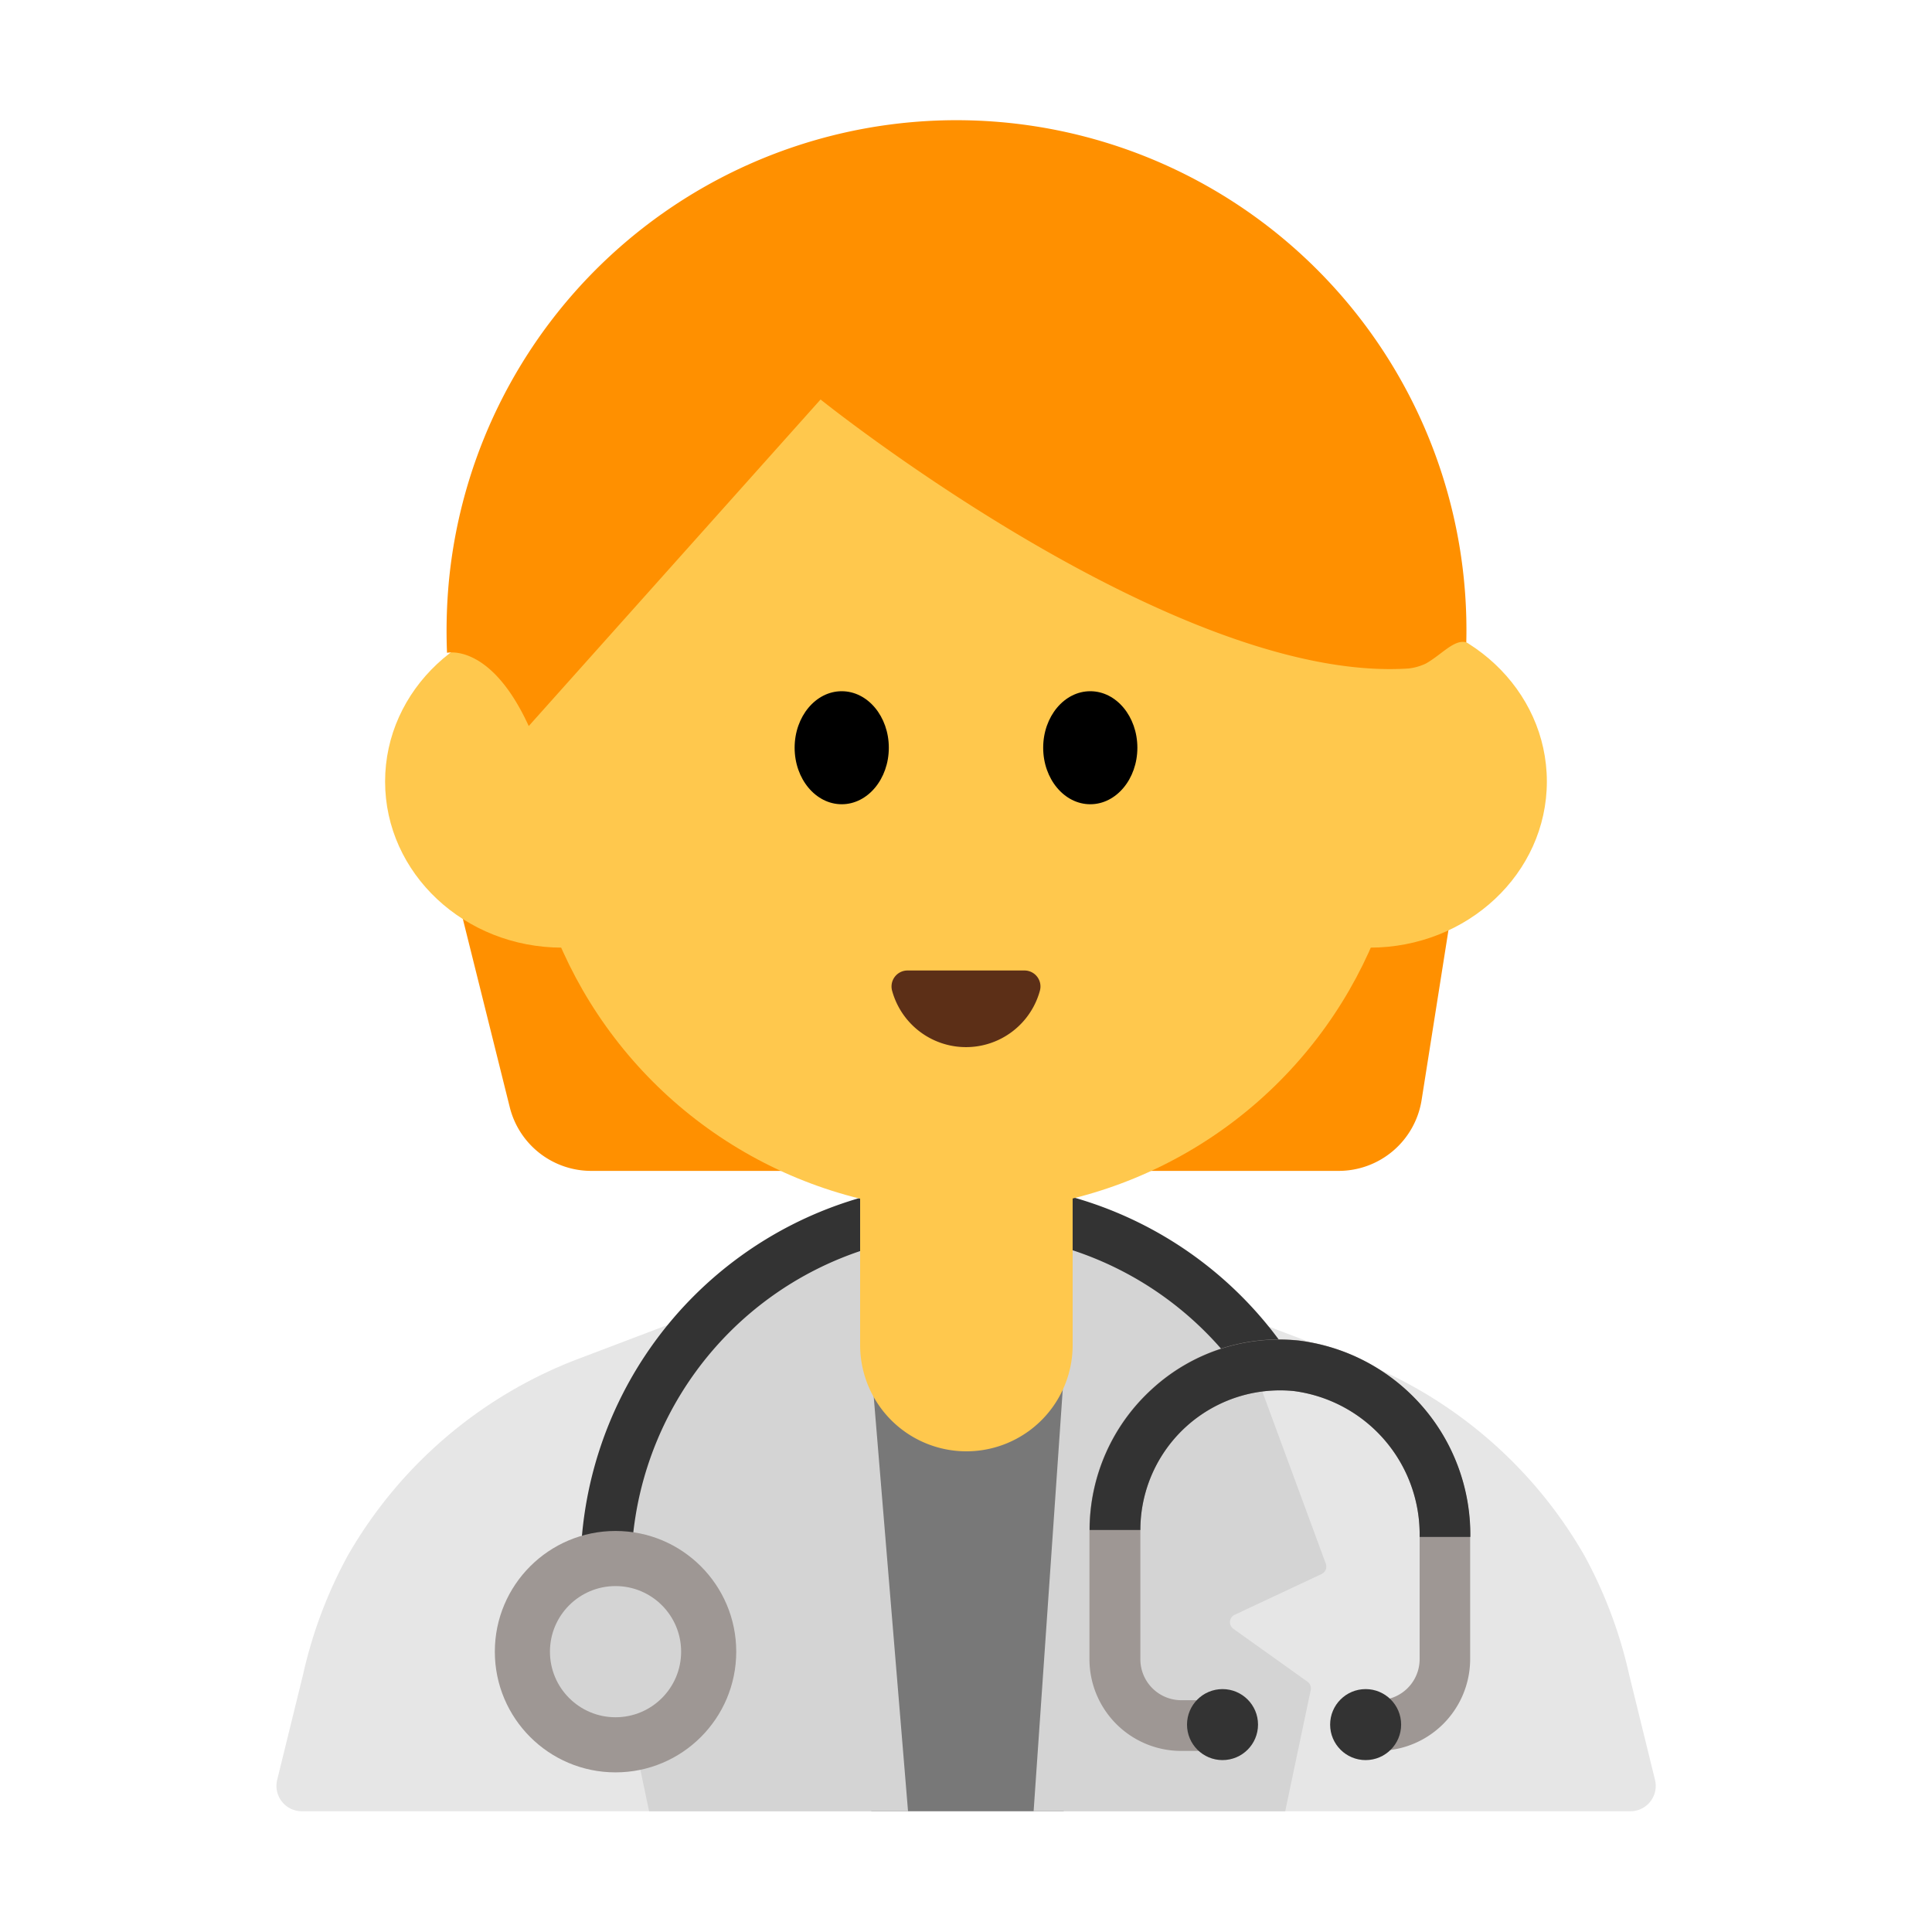 <svg id="Layer_1" data-name="Layer 1" xmlns="http://www.w3.org/2000/svg" viewBox="0 0 40 40"><defs><style>.cls-1{fill:#e6e6e6;}.cls-2{fill:#787878;}.cls-3{fill:#d4d4d4;}.cls-4{fill:#333;}.cls-5{fill:#ff9000;}.cls-6{fill:#ffc84d;}.cls-7{fill:#5c2f17;}.cls-8{fill:#9e9794;}.cls-9{fill:none;}</style></defs><path class="cls-1" d="M28.033,28.136l-4.214-1.6a10.75,10.75,0,0,0-7.638,0l-4.214,1.6A9.312,9.312,0,0,0,7.2,32.207a9.411,9.411,0,0,0-.923,2.453l-.538,2.189a.525.525,0,0,0,.509.651H33.756a.525.525,0,0,0,.509-.651l-.538-2.189a9.411,9.411,0,0,0-.923-2.453A9.312,9.312,0,0,0,28.033,28.136Z"/><polygon class="cls-2" points="17.649 28.62 22.385 28.62 22.023 37.5 18.039 37.5 17.649 28.62"/><path class="cls-3" d="M21.4,37.5h5.209l.528-2.51a.167.167,0,0,0-.067-.172l-1.534-1.095a.169.169,0,0,1,.027-.291l1.8-.844a.171.171,0,0,0,.087-.212l-1.918-5.2-3.326-1.346Z"/><path class="cls-3" d="M18.8,37.5H13.439l-.528-2.51a.167.167,0,0,1,.067-.172l1.534-1.095a.169.169,0,0,0-.026-.291l-1.8-.845a.168.168,0,0,1-.087-.211l1.893-5.2,3.342-1.346Z"/><path class="cls-4" d="M13.069,32.5H12.018a8.014,8.014,0,0,1,14.52-4.68l-.852.614A6.964,6.964,0,0,0,13.069,32.5Z"/><path class="cls-5" d="M9.511,18.738l1.043,4.185a1.738,1.738,0,0,0,1.687,1.319H27.716a1.739,1.739,0,0,0,1.717-1.468l.638-4.036Z"/><circle class="cls-6" cx="20" cy="15.924" r="9.16"/><ellipse class="cls-6" cx="11.64" cy="16.181" rx="3.667" ry="3.439"/><ellipse class="cls-6" cx="28.359" cy="16.181" rx="3.667" ry="3.439"/><path class="cls-5" d="M30.358,13.3A10.558,10.558,0,0,0,9.294,12.031a11.059,11.059,0,0,0-.039,1.485s.9-.213,1.692,1.516l6.042-6.761s7.336,5.891,12.177,5.569a1.13,1.13,0,0,0,.351-.1C29.839,13.562,30.111,13.225,30.358,13.3Z"/><ellipse cx="17.427" cy="15.481" rx="0.975" ry="1.17"/><ellipse cx="22.573" cy="15.481" rx="0.975" ry="1.17"/><path class="cls-7" d="M21.213,20.093a.331.331,0,0,1,.316.422,1.586,1.586,0,0,1-3.058,0,.331.331,0,0,1,.316-.422Z"/><path class="cls-6" d="M17.815,23.679h4.393a0,0,0,0,1,0,0v4.169a2.2,2.2,0,0,1-2.2,2.2h0a2.2,2.2,0,0,1-2.2-2.2V23.679a0,0,0,0,1,0,0Z"/><path class="cls-8" d="M28.546,36.248h-.21a.525.525,0,0,1,0-1.05h.21a.847.847,0,0,0,.846-.846V31.821A2.994,2.994,0,0,0,26.787,28.8a2.892,2.892,0,0,0-3.177,2.877v2.678a.848.848,0,0,0,.846.846h.463a.525.525,0,0,1,0,1.05h-.463a1.9,1.9,0,0,1-1.9-1.9V31.674a3.946,3.946,0,0,1,1.291-2.916,3.893,3.893,0,0,1,3.035-1.006,4.051,4.051,0,0,1,3.556,4.069v2.531A1.9,1.9,0,0,1,28.546,36.248Z"/><circle class="cls-8" cx="12.744" cy="34.196" r="2.499"/><circle class="cls-4" cx="25.311" cy="35.706" r="0.735"/><circle class="cls-4" cx="28.274" cy="35.706" r="0.735"/><path class="cls-4" d="M30.442,31.821h-1.05A2.994,2.994,0,0,0,26.787,28.8a2.892,2.892,0,0,0-3.177,2.877H22.56a3.946,3.946,0,0,1,1.291-2.916,3.893,3.893,0,0,1,3.035-1.006A4.051,4.051,0,0,1,30.442,31.821Z"/><circle class="cls-3" cx="12.744" cy="34.196" r="1.358"/><rect class="cls-9" width="40" height="40"/></svg>
